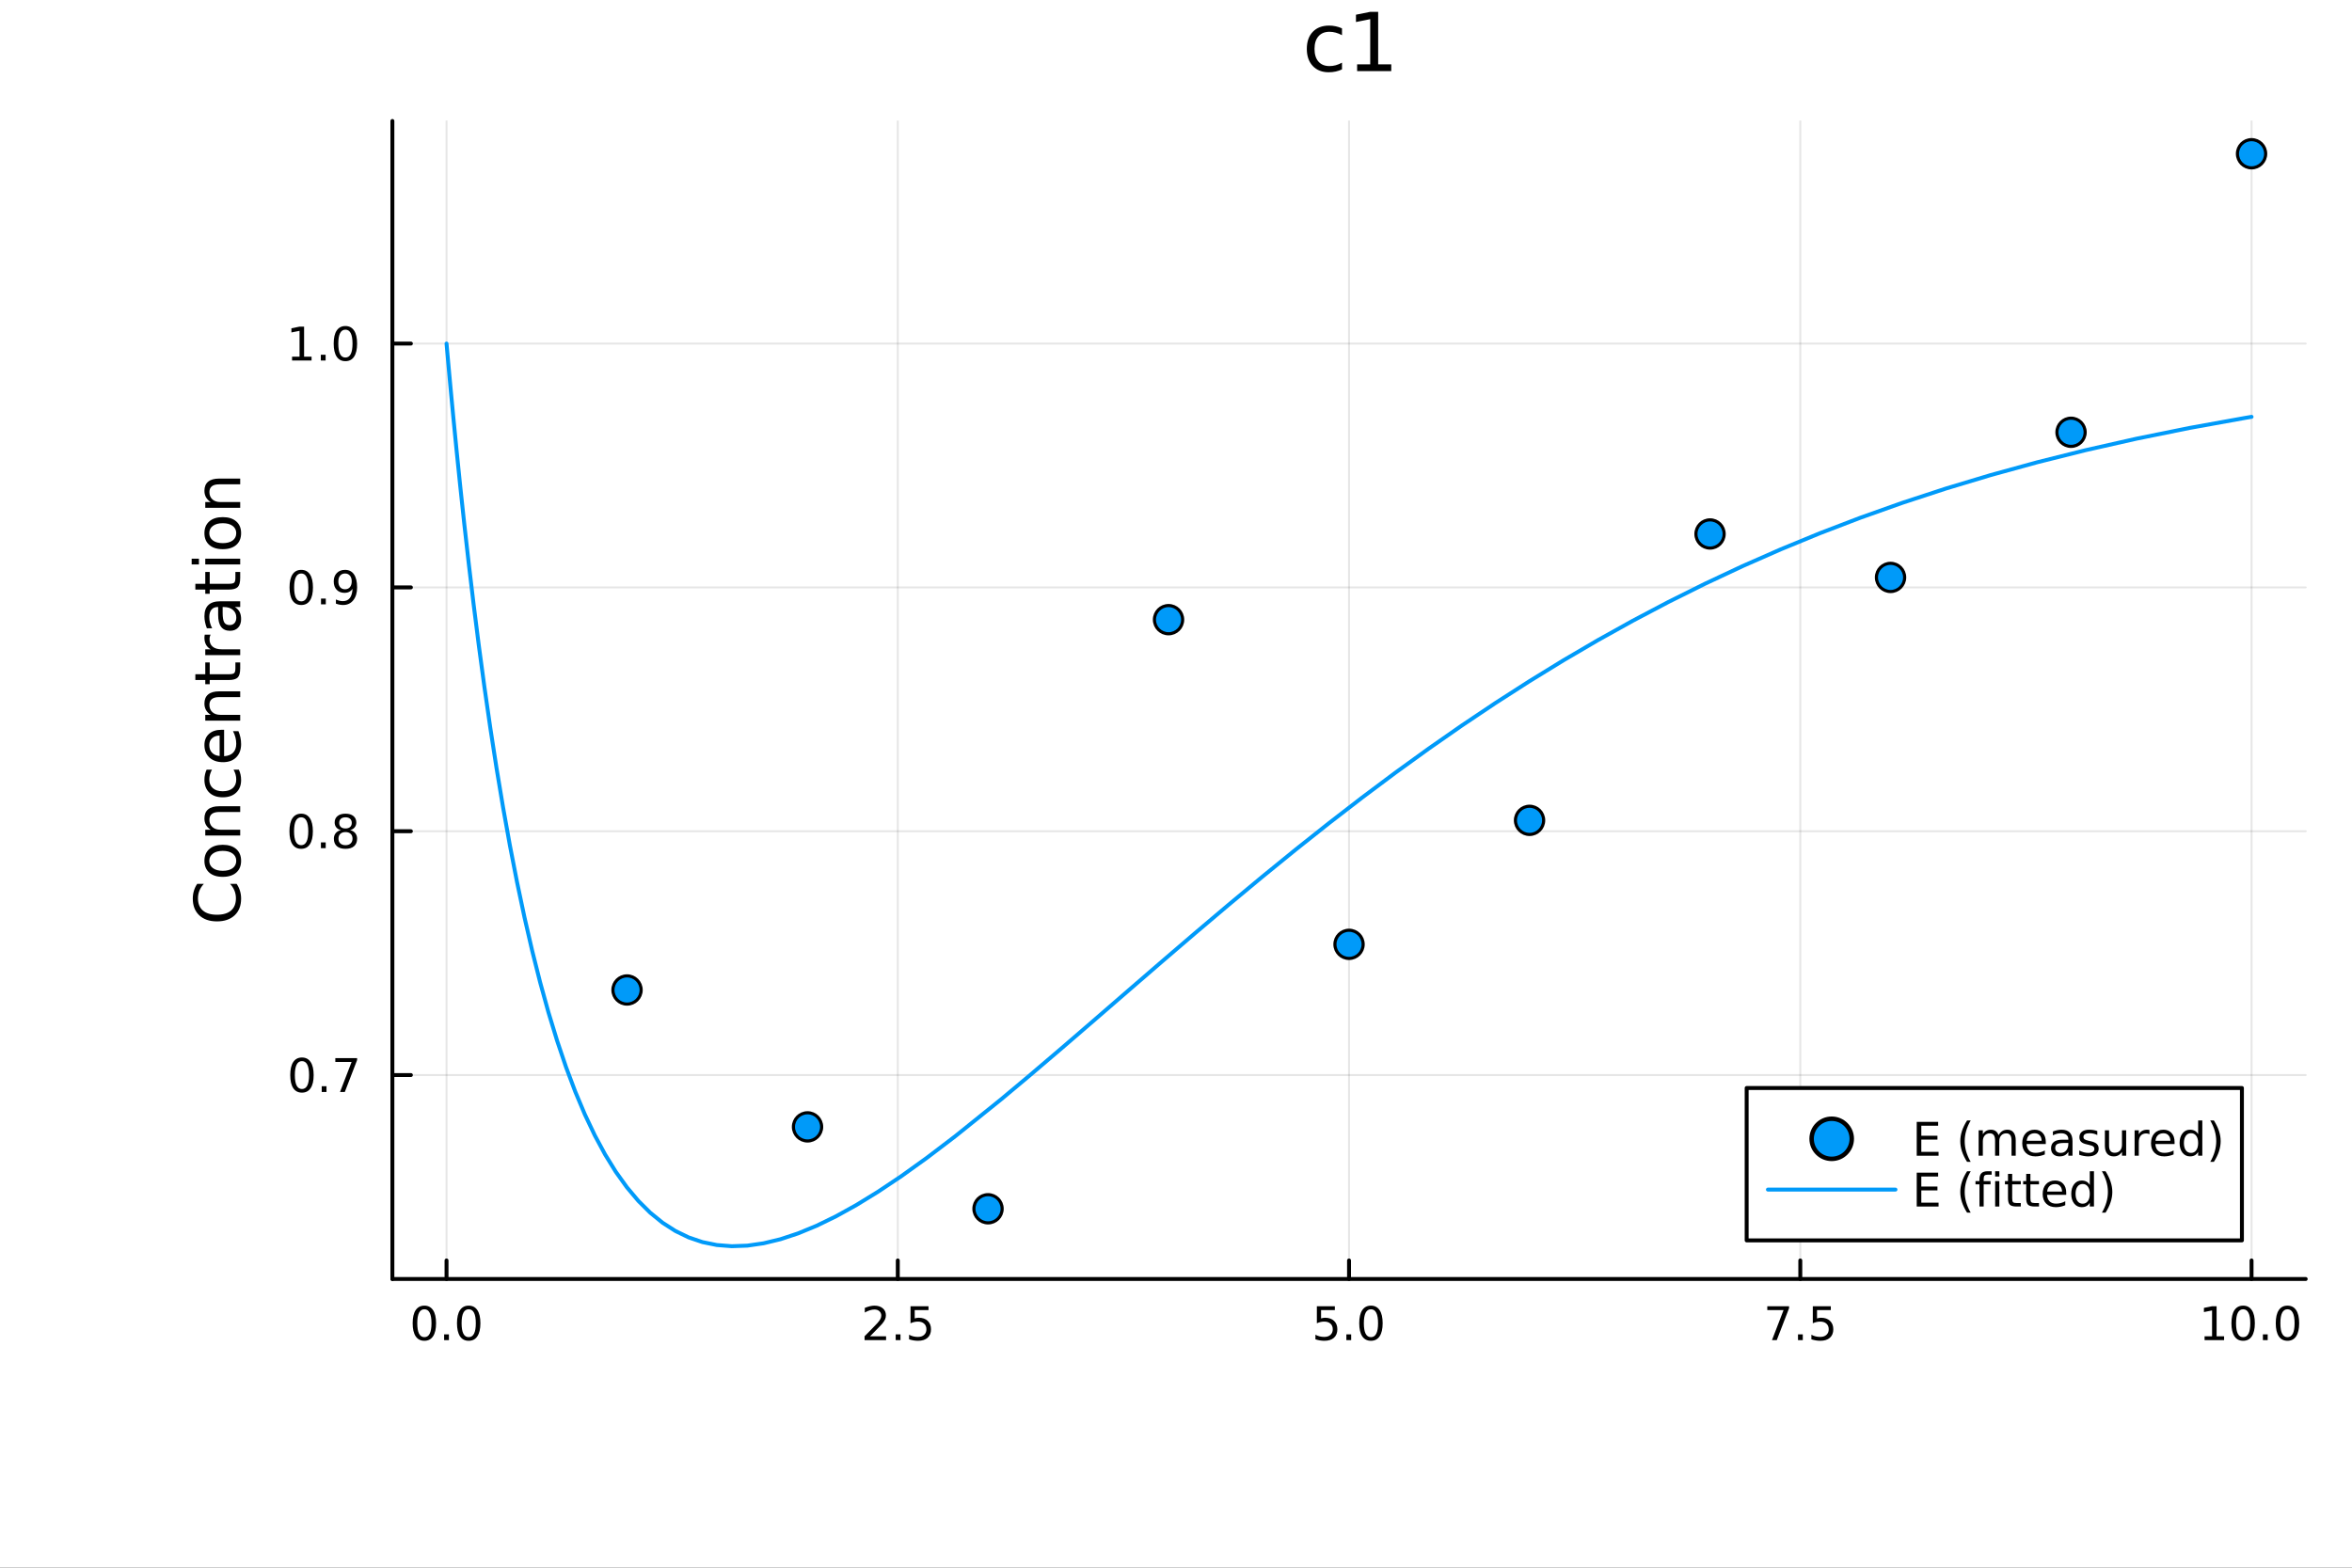 <?xml version="1.0" encoding="utf-8"?>
<svg xmlns="http://www.w3.org/2000/svg" xmlns:xlink="http://www.w3.org/1999/xlink" width="600" height="400" viewBox="0 0 2400 1600">
<rect x="0" y="0" width="2400" height="1600" fill="#333333" stroke="none"/>
<defs>
  <clipPath id="clip530">
    <rect x="0" y="0" width="2400" height="1600"/>
  </clipPath>
</defs>
<path clip-path="url(#clip530)" d="M0 1600 L2400 1600 L2400 0 L0 0  Z" fill="#ffffff" fill-rule="evenodd" fill-opacity="1"/>
<defs>
  <clipPath id="clip531">
    <rect x="480" y="0" width="1681" height="1600"/>
  </clipPath>
</defs>
<path clip-path="url(#clip530)" d="M400.39 1305.35 L2352.76 1305.35 L2352.76 123.472 L400.39 123.472  Z" fill="#ffffff" fill-rule="evenodd" fill-opacity="1"/>
<defs>
  <clipPath id="clip532">
    <rect x="400" y="123" width="1953" height="1183"/>
  </clipPath>
</defs>
<polyline clip-path="url(#clip532)" style="stroke:#000000; stroke-linecap:round; stroke-linejoin:round; stroke-width:2; stroke-opacity:0.1; fill:none" points="455.646,1305.35 455.646,123.472 "/>
<polyline clip-path="url(#clip532)" style="stroke:#000000; stroke-linecap:round; stroke-linejoin:round; stroke-width:2; stroke-opacity:0.1; fill:none" points="916.109,1305.35 916.109,123.472 "/>
<polyline clip-path="url(#clip532)" style="stroke:#000000; stroke-linecap:round; stroke-linejoin:round; stroke-width:2; stroke-opacity:0.1; fill:none" points="1376.57,1305.35 1376.57,123.472 "/>
<polyline clip-path="url(#clip532)" style="stroke:#000000; stroke-linecap:round; stroke-linejoin:round; stroke-width:2; stroke-opacity:0.1; fill:none" points="1837.04,1305.35 1837.04,123.472 "/>
<polyline clip-path="url(#clip532)" style="stroke:#000000; stroke-linecap:round; stroke-linejoin:round; stroke-width:2; stroke-opacity:0.1; fill:none" points="2297.5,1305.35 2297.5,123.472 "/>
<polyline clip-path="url(#clip530)" style="stroke:#000000; stroke-linecap:round; stroke-linejoin:round; stroke-width:4; stroke-opacity:1; fill:none" points="400.39,1305.35 2352.76,1305.35 "/>
<polyline clip-path="url(#clip530)" style="stroke:#000000; stroke-linecap:round; stroke-linejoin:round; stroke-width:4; stroke-opacity:1; fill:none" points="455.646,1305.35 455.646,1286.45 "/>
<polyline clip-path="url(#clip530)" style="stroke:#000000; stroke-linecap:round; stroke-linejoin:round; stroke-width:4; stroke-opacity:1; fill:none" points="916.109,1305.35 916.109,1286.45 "/>
<polyline clip-path="url(#clip530)" style="stroke:#000000; stroke-linecap:round; stroke-linejoin:round; stroke-width:4; stroke-opacity:1; fill:none" points="1376.57,1305.35 1376.57,1286.45 "/>
<polyline clip-path="url(#clip530)" style="stroke:#000000; stroke-linecap:round; stroke-linejoin:round; stroke-width:4; stroke-opacity:1; fill:none" points="1837.04,1305.35 1837.04,1286.45 "/>
<polyline clip-path="url(#clip530)" style="stroke:#000000; stroke-linecap:round; stroke-linejoin:round; stroke-width:4; stroke-opacity:1; fill:none" points="2297.5,1305.35 2297.5,1286.45 "/>
<path clip-path="url(#clip530)" d="M433.03 1336.26 Q429.419 1336.26 427.59 1339.83 Q425.785 1343.37 425.785 1350.5 Q425.785 1357.61 427.59 1361.17 Q429.419 1364.71 433.03 1364.71 Q436.664 1364.71 438.47 1361.17 Q440.298 1357.61 440.298 1350.5 Q440.298 1343.37 438.47 1339.83 Q436.664 1336.26 433.03 1336.26 M433.03 1332.56 Q438.84 1332.56 441.896 1337.17 Q444.974 1341.75 444.974 1350.5 Q444.974 1359.23 441.896 1363.83 Q438.84 1368.42 433.03 1368.42 Q427.22 1368.42 424.141 1363.83 Q421.086 1359.23 421.086 1350.5 Q421.086 1341.75 424.141 1337.17 Q427.22 1332.56 433.03 1332.56 Z" fill="#000000" fill-rule="nonzero" fill-opacity="1" /><path clip-path="url(#clip530)" d="M453.192 1361.87 L458.076 1361.87 L458.076 1367.75 L453.192 1367.75 L453.192 1361.87 Z" fill="#000000" fill-rule="nonzero" fill-opacity="1" /><path clip-path="url(#clip530)" d="M478.261 1336.26 Q474.65 1336.26 472.821 1339.83 Q471.016 1343.37 471.016 1350.5 Q471.016 1357.61 472.821 1361.17 Q474.65 1364.71 478.261 1364.71 Q481.895 1364.71 483.701 1361.17 Q485.53 1357.61 485.53 1350.5 Q485.53 1343.37 483.701 1339.83 Q481.895 1336.26 478.261 1336.26 M478.261 1332.56 Q484.071 1332.56 487.127 1337.17 Q490.206 1341.75 490.206 1350.5 Q490.206 1359.23 487.127 1363.83 Q484.071 1368.42 478.261 1368.42 Q472.451 1368.42 469.372 1363.83 Q466.317 1359.23 466.317 1350.5 Q466.317 1341.75 469.372 1337.17 Q472.451 1332.56 478.261 1332.56 Z" fill="#000000" fill-rule="nonzero" fill-opacity="1" /><path clip-path="url(#clip530)" d="M887.846 1363.81 L904.165 1363.81 L904.165 1367.75 L882.221 1367.75 L882.221 1363.81 Q884.883 1361.06 889.466 1356.43 Q894.072 1351.77 895.253 1350.43 Q897.498 1347.91 898.378 1346.17 Q899.281 1344.41 899.281 1342.72 Q899.281 1339.97 897.336 1338.23 Q895.415 1336.5 892.313 1336.5 Q890.114 1336.5 887.66 1337.26 Q885.23 1338.02 882.452 1339.57 L882.452 1334.85 Q885.276 1333.72 887.73 1333.14 Q890.183 1332.56 892.22 1332.56 Q897.591 1332.56 900.785 1335.25 Q903.98 1337.93 903.98 1342.42 Q903.98 1344.55 903.169 1346.47 Q902.382 1348.37 900.276 1350.96 Q899.697 1351.63 896.595 1354.85 Q893.494 1358.05 887.846 1363.81 Z" fill="#000000" fill-rule="nonzero" fill-opacity="1" /><path clip-path="url(#clip530)" d="M913.98 1361.87 L918.864 1361.87 L918.864 1367.75 L913.98 1367.75 L913.98 1361.87 Z" fill="#000000" fill-rule="nonzero" fill-opacity="1" /><path clip-path="url(#clip530)" d="M929.095 1333.19 L947.452 1333.19 L947.452 1337.12 L933.378 1337.12 L933.378 1345.59 Q934.396 1345.25 935.415 1345.08 Q936.433 1344.9 937.452 1344.9 Q943.239 1344.9 946.618 1348.07 Q949.998 1351.24 949.998 1356.66 Q949.998 1362.24 946.526 1365.34 Q943.054 1368.42 936.734 1368.42 Q934.558 1368.42 932.29 1368.05 Q930.044 1367.68 927.637 1366.94 L927.637 1362.24 Q929.72 1363.37 931.942 1363.93 Q934.165 1364.48 936.642 1364.48 Q940.646 1364.48 942.984 1362.38 Q945.322 1360.27 945.322 1356.66 Q945.322 1353.05 942.984 1350.94 Q940.646 1348.83 936.642 1348.83 Q934.767 1348.83 932.892 1349.25 Q931.04 1349.67 929.095 1350.55 L929.095 1333.19 Z" fill="#000000" fill-rule="nonzero" fill-opacity="1" /><path clip-path="url(#clip530)" d="M1343.74 1333.19 L1362.09 1333.19 L1362.09 1337.12 L1348.02 1337.12 L1348.02 1345.59 Q1349.04 1345.25 1350.06 1345.08 Q1351.08 1344.9 1352.09 1344.9 Q1357.88 1344.9 1361.26 1348.07 Q1364.64 1351.24 1364.64 1356.66 Q1364.64 1362.24 1361.17 1365.34 Q1357.7 1368.42 1351.38 1368.42 Q1349.2 1368.42 1346.93 1368.05 Q1344.69 1367.68 1342.28 1366.94 L1342.28 1362.24 Q1344.36 1363.37 1346.58 1363.93 Q1348.81 1364.48 1351.28 1364.48 Q1355.29 1364.48 1357.63 1362.38 Q1359.96 1360.27 1359.96 1356.66 Q1359.96 1353.05 1357.63 1350.94 Q1355.29 1348.83 1351.28 1348.83 Q1349.41 1348.83 1347.53 1349.25 Q1345.68 1349.67 1343.74 1350.55 L1343.74 1333.19 Z" fill="#000000" fill-rule="nonzero" fill-opacity="1" /><path clip-path="url(#clip530)" d="M1373.85 1361.87 L1378.74 1361.87 L1378.74 1367.75 L1373.85 1367.75 L1373.85 1361.87 Z" fill="#000000" fill-rule="nonzero" fill-opacity="1" /><path clip-path="url(#clip530)" d="M1398.92 1336.26 Q1395.31 1336.26 1393.48 1339.83 Q1391.68 1343.37 1391.68 1350.5 Q1391.68 1357.61 1393.48 1361.17 Q1395.31 1364.71 1398.92 1364.71 Q1402.56 1364.71 1404.36 1361.17 Q1406.19 1357.61 1406.19 1350.5 Q1406.19 1343.37 1404.36 1339.83 Q1402.56 1336.26 1398.92 1336.26 M1398.92 1332.56 Q1404.73 1332.56 1407.79 1337.17 Q1410.87 1341.75 1410.87 1350.5 Q1410.87 1359.23 1407.79 1363.83 Q1404.73 1368.42 1398.92 1368.42 Q1393.11 1368.42 1390.03 1363.83 Q1386.98 1359.23 1386.98 1350.5 Q1386.98 1341.75 1390.03 1337.17 Q1393.11 1332.56 1398.92 1332.56 Z" fill="#000000" fill-rule="nonzero" fill-opacity="1" /><path clip-path="url(#clip530)" d="M1803.36 1333.19 L1825.58 1333.19 L1825.58 1335.18 L1813.03 1367.75 L1808.15 1367.75 L1819.95 1337.12 L1803.36 1337.12 L1803.36 1333.19 Z" fill="#000000" fill-rule="nonzero" fill-opacity="1" /><path clip-path="url(#clip530)" d="M1834.7 1361.87 L1839.58 1361.87 L1839.58 1367.75 L1834.7 1367.75 L1834.7 1361.87 Z" fill="#000000" fill-rule="nonzero" fill-opacity="1" /><path clip-path="url(#clip530)" d="M1849.81 1333.19 L1868.17 1333.19 L1868.17 1337.12 L1854.1 1337.12 L1854.1 1345.59 Q1855.12 1345.25 1856.13 1345.08 Q1857.15 1344.9 1858.17 1344.9 Q1863.96 1344.9 1867.34 1348.07 Q1870.72 1351.24 1870.72 1356.66 Q1870.72 1362.24 1867.24 1365.34 Q1863.77 1368.42 1857.45 1368.42 Q1855.28 1368.42 1853.01 1368.05 Q1850.76 1367.68 1848.36 1366.94 L1848.36 1362.24 Q1850.44 1363.37 1852.66 1363.93 Q1854.88 1364.48 1857.36 1364.48 Q1861.37 1364.48 1863.7 1362.38 Q1866.04 1360.27 1866.04 1356.66 Q1866.04 1353.05 1863.7 1350.94 Q1861.37 1348.83 1857.36 1348.83 Q1855.49 1348.83 1853.61 1349.25 Q1851.76 1349.67 1849.81 1350.55 L1849.81 1333.19 Z" fill="#000000" fill-rule="nonzero" fill-opacity="1" /><path clip-path="url(#clip530)" d="M2249.57 1363.81 L2257.21 1363.81 L2257.21 1337.44 L2248.9 1339.11 L2248.9 1334.85 L2257.16 1333.19 L2261.84 1333.19 L2261.84 1363.81 L2269.48 1363.81 L2269.48 1367.75 L2249.57 1367.75 L2249.57 1363.81 Z" fill="#000000" fill-rule="nonzero" fill-opacity="1" /><path clip-path="url(#clip530)" d="M2288.92 1336.26 Q2285.31 1336.26 2283.48 1339.83 Q2281.68 1343.37 2281.68 1350.5 Q2281.68 1357.61 2283.48 1361.17 Q2285.31 1364.71 2288.92 1364.71 Q2292.56 1364.71 2294.36 1361.17 Q2296.19 1357.61 2296.19 1350.5 Q2296.19 1343.37 2294.36 1339.83 Q2292.56 1336.26 2288.92 1336.26 M2288.92 1332.56 Q2294.73 1332.56 2297.79 1337.17 Q2300.87 1341.75 2300.87 1350.5 Q2300.87 1359.23 2297.79 1363.83 Q2294.73 1368.42 2288.92 1368.42 Q2283.11 1368.42 2280.04 1363.83 Q2276.98 1359.23 2276.98 1350.5 Q2276.98 1341.75 2280.04 1337.17 Q2283.11 1332.56 2288.92 1332.56 Z" fill="#000000" fill-rule="nonzero" fill-opacity="1" /><path clip-path="url(#clip530)" d="M2309.09 1361.87 L2313.97 1361.87 L2313.97 1367.75 L2309.09 1367.75 L2309.09 1361.87 Z" fill="#000000" fill-rule="nonzero" fill-opacity="1" /><path clip-path="url(#clip530)" d="M2334.16 1336.26 Q2330.54 1336.26 2328.72 1339.83 Q2326.91 1343.37 2326.91 1350.5 Q2326.91 1357.61 2328.72 1361.17 Q2330.54 1364.71 2334.16 1364.71 Q2337.79 1364.71 2339.59 1361.17 Q2341.42 1357.61 2341.42 1350.5 Q2341.42 1343.37 2339.59 1339.83 Q2337.79 1336.26 2334.16 1336.26 M2334.16 1332.56 Q2339.97 1332.56 2343.02 1337.17 Q2346.1 1341.75 2346.1 1350.5 Q2346.1 1359.23 2343.02 1363.83 Q2339.97 1368.42 2334.16 1368.42 Q2328.35 1368.42 2325.27 1363.83 Q2322.21 1359.23 2322.21 1350.5 Q2322.21 1341.75 2325.27 1337.17 Q2328.35 1332.56 2334.16 1332.56 Z" fill="#000000" fill-rule="nonzero" fill-opacity="1" /><polyline clip-path="url(#clip532)" style="stroke:#000000; stroke-linecap:round; stroke-linejoin:round; stroke-width:2; stroke-opacity:0.1; fill:none" points="400.39,1097.21 2352.76,1097.21 "/>
<polyline clip-path="url(#clip532)" style="stroke:#000000; stroke-linecap:round; stroke-linejoin:round; stroke-width:2; stroke-opacity:0.1; fill:none" points="400.39,848.358 2352.76,848.358 "/>
<polyline clip-path="url(#clip532)" style="stroke:#000000; stroke-linecap:round; stroke-linejoin:round; stroke-width:2; stroke-opacity:0.1; fill:none" points="400.39,599.51 2352.76,599.51 "/>
<polyline clip-path="url(#clip532)" style="stroke:#000000; stroke-linecap:round; stroke-linejoin:round; stroke-width:2; stroke-opacity:0.1; fill:none" points="400.39,350.663 2352.76,350.663 "/>
<polyline clip-path="url(#clip530)" style="stroke:#000000; stroke-linecap:round; stroke-linejoin:round; stroke-width:4; stroke-opacity:1; fill:none" points="400.39,1305.35 400.39,123.472 "/>
<polyline clip-path="url(#clip530)" style="stroke:#000000; stroke-linecap:round; stroke-linejoin:round; stroke-width:4; stroke-opacity:1; fill:none" points="400.39,1097.21 419.288,1097.21 "/>
<polyline clip-path="url(#clip530)" style="stroke:#000000; stroke-linecap:round; stroke-linejoin:round; stroke-width:4; stroke-opacity:1; fill:none" points="400.39,848.358 419.288,848.358 "/>
<polyline clip-path="url(#clip530)" style="stroke:#000000; stroke-linecap:round; stroke-linejoin:round; stroke-width:4; stroke-opacity:1; fill:none" points="400.39,599.51 419.288,599.51 "/>
<polyline clip-path="url(#clip530)" style="stroke:#000000; stroke-linecap:round; stroke-linejoin:round; stroke-width:4; stroke-opacity:1; fill:none" points="400.39,350.663 419.288,350.663 "/>
<path clip-path="url(#clip530)" d="M308.117 1083 Q304.506 1083 302.677 1086.57 Q300.872 1090.11 300.872 1097.24 Q300.872 1104.35 302.677 1107.91 Q304.506 1111.45 308.117 1111.45 Q311.751 1111.45 313.557 1107.91 Q315.386 1104.35 315.386 1097.24 Q315.386 1090.11 313.557 1086.57 Q311.751 1083 308.117 1083 M308.117 1079.3 Q313.927 1079.3 316.983 1083.91 Q320.061 1088.49 320.061 1097.24 Q320.061 1105.97 316.983 1110.57 Q313.927 1115.16 308.117 1115.16 Q302.307 1115.16 299.228 1110.57 Q296.173 1105.97 296.173 1097.24 Q296.173 1088.49 299.228 1083.91 Q302.307 1079.3 308.117 1079.3 Z" fill="#000000" fill-rule="nonzero" fill-opacity="1" /><path clip-path="url(#clip530)" d="M328.279 1108.61 L333.163 1108.61 L333.163 1114.49 L328.279 1114.49 L328.279 1108.61 Z" fill="#000000" fill-rule="nonzero" fill-opacity="1" /><path clip-path="url(#clip530)" d="M342.168 1079.93 L364.39 1079.93 L364.39 1081.92 L351.844 1114.49 L346.959 1114.49 L358.765 1083.86 L342.168 1083.86 L342.168 1079.93 Z" fill="#000000" fill-rule="nonzero" fill-opacity="1" /><path clip-path="url(#clip530)" d="M307.307 834.156 Q303.696 834.156 301.867 837.721 Q300.062 841.263 300.062 848.392 Q300.062 855.499 301.867 859.064 Q303.696 862.605 307.307 862.605 Q310.941 862.605 312.747 859.064 Q314.575 855.499 314.575 848.392 Q314.575 841.263 312.747 837.721 Q310.941 834.156 307.307 834.156 M307.307 830.453 Q313.117 830.453 316.173 835.059 Q319.251 839.643 319.251 848.392 Q319.251 857.119 316.173 861.726 Q313.117 866.309 307.307 866.309 Q301.497 866.309 298.418 861.726 Q295.363 857.119 295.363 848.392 Q295.363 839.643 298.418 835.059 Q301.497 830.453 307.307 830.453 Z" fill="#000000" fill-rule="nonzero" fill-opacity="1" /><path clip-path="url(#clip530)" d="M327.469 859.758 L332.353 859.758 L332.353 865.638 L327.469 865.638 L327.469 859.758 Z" fill="#000000" fill-rule="nonzero" fill-opacity="1" /><path clip-path="url(#clip530)" d="M352.538 849.226 Q349.205 849.226 347.284 851.008 Q345.385 852.791 345.385 855.916 Q345.385 859.041 347.284 860.823 Q349.205 862.605 352.538 862.605 Q355.871 862.605 357.793 860.823 Q359.714 859.017 359.714 855.916 Q359.714 852.791 357.793 851.008 Q355.895 849.226 352.538 849.226 M347.862 847.235 Q344.853 846.494 343.163 844.434 Q341.497 842.374 341.497 839.411 Q341.497 835.268 344.436 832.86 Q347.399 830.453 352.538 830.453 Q357.7 830.453 360.64 832.86 Q363.58 835.268 363.58 839.411 Q363.58 842.374 361.89 844.434 Q360.223 846.494 357.237 847.235 Q360.617 848.022 362.492 850.314 Q364.39 852.605 364.39 855.916 Q364.39 860.939 361.311 863.624 Q358.256 866.309 352.538 866.309 Q346.821 866.309 343.742 863.624 Q340.686 860.939 340.686 855.916 Q340.686 852.605 342.584 850.314 Q344.483 848.022 347.862 847.235 M346.149 839.851 Q346.149 842.536 347.816 844.041 Q349.506 845.545 352.538 845.545 Q355.547 845.545 357.237 844.041 Q358.95 842.536 358.95 839.851 Q358.95 837.166 357.237 835.661 Q355.547 834.156 352.538 834.156 Q349.506 834.156 347.816 835.661 Q346.149 837.166 346.149 839.851 Z" fill="#000000" fill-rule="nonzero" fill-opacity="1" /><path clip-path="url(#clip530)" d="M307.399 585.309 Q303.788 585.309 301.96 588.874 Q300.154 592.415 300.154 599.545 Q300.154 606.651 301.96 610.216 Q303.788 613.758 307.399 613.758 Q311.034 613.758 312.839 610.216 Q314.668 606.651 314.668 599.545 Q314.668 592.415 312.839 588.874 Q311.034 585.309 307.399 585.309 M307.399 581.605 Q313.21 581.605 316.265 586.212 Q319.344 590.795 319.344 599.545 Q319.344 608.272 316.265 612.878 Q313.21 617.462 307.399 617.462 Q301.589 617.462 298.511 612.878 Q295.455 608.272 295.455 599.545 Q295.455 590.795 298.511 586.212 Q301.589 581.605 307.399 581.605 Z" fill="#000000" fill-rule="nonzero" fill-opacity="1" /><path clip-path="url(#clip530)" d="M327.561 610.911 L332.446 610.911 L332.446 616.79 L327.561 616.79 L327.561 610.911 Z" fill="#000000" fill-rule="nonzero" fill-opacity="1" /><path clip-path="url(#clip530)" d="M342.77 616.073 L342.77 611.813 Q344.529 612.647 346.334 613.087 Q348.14 613.526 349.876 613.526 Q354.506 613.526 356.936 610.425 Q359.39 607.3 359.737 600.957 Q358.395 602.948 356.334 604.013 Q354.274 605.077 351.774 605.077 Q346.589 605.077 343.557 601.952 Q340.547 598.804 340.547 593.365 Q340.547 588.04 343.696 584.823 Q346.844 581.605 352.075 581.605 Q358.071 581.605 361.219 586.212 Q364.39 590.795 364.39 599.545 Q364.39 607.716 360.501 612.601 Q356.635 617.462 350.084 617.462 Q348.325 617.462 346.52 617.114 Q344.714 616.767 342.77 616.073 M352.075 601.42 Q355.223 601.42 357.052 599.267 Q358.904 597.114 358.904 593.365 Q358.904 589.638 357.052 587.485 Q355.223 585.309 352.075 585.309 Q348.927 585.309 347.075 587.485 Q345.247 589.638 345.247 593.365 Q345.247 597.114 347.075 599.267 Q348.927 601.42 352.075 601.42 Z" fill="#000000" fill-rule="nonzero" fill-opacity="1" /><path clip-path="url(#clip530)" d="M298.025 364.008 L305.663 364.008 L305.663 337.642 L297.353 339.309 L297.353 335.05 L305.617 333.383 L310.293 333.383 L310.293 364.008 L317.932 364.008 L317.932 367.943 L298.025 367.943 L298.025 364.008 Z" fill="#000000" fill-rule="nonzero" fill-opacity="1" /><path clip-path="url(#clip530)" d="M327.376 362.063 L332.26 362.063 L332.26 367.943 L327.376 367.943 L327.376 362.063 Z" fill="#000000" fill-rule="nonzero" fill-opacity="1" /><path clip-path="url(#clip530)" d="M352.446 336.462 Q348.834 336.462 347.006 340.026 Q345.2 343.568 345.2 350.698 Q345.2 357.804 347.006 361.369 Q348.834 364.91 352.446 364.91 Q356.08 364.91 357.885 361.369 Q359.714 357.804 359.714 350.698 Q359.714 343.568 357.885 340.026 Q356.08 336.462 352.446 336.462 M352.446 332.758 Q358.256 332.758 361.311 337.364 Q364.39 341.948 364.39 350.698 Q364.39 359.424 361.311 364.031 Q358.256 368.614 352.446 368.614 Q346.635 368.614 343.557 364.031 Q340.501 359.424 340.501 350.698 Q340.501 341.948 343.557 337.364 Q346.635 332.758 352.446 332.758 Z" fill="#000000" fill-rule="nonzero" fill-opacity="1" /><path clip-path="url(#clip530)" d="M201.247 902.054 L208.026 902.054 Q205.003 905.3 203.507 908.993 Q202.011 912.653 202.011 916.791 Q202.011 924.939 207.008 929.267 Q211.973 933.596 221.394 933.596 Q230.784 933.596 235.781 929.267 Q240.746 924.939 240.746 916.791 Q240.746 912.653 239.25 908.993 Q237.754 905.3 234.73 902.054 L241.446 902.054 Q243.738 905.428 244.884 909.215 Q246.03 912.971 246.03 917.172 Q246.03 927.962 239.441 934.169 Q232.821 940.375 221.394 940.375 Q209.936 940.375 203.347 934.169 Q196.727 927.962 196.727 917.172 Q196.727 912.907 197.873 909.152 Q198.987 905.364 201.247 902.054 Z" fill="#000000" fill-rule="nonzero" fill-opacity="1" /><path clip-path="url(#clip530)" d="M213.564 878.564 Q213.564 883.275 217.257 886.012 Q220.917 888.75 227.314 888.75 Q233.712 888.75 237.404 886.044 Q241.064 883.307 241.064 878.564 Q241.064 873.886 237.372 871.148 Q233.68 868.411 227.314 868.411 Q220.98 868.411 217.288 871.148 Q213.564 873.886 213.564 878.564 M208.599 878.564 Q208.599 870.926 213.564 866.565 Q218.53 862.205 227.314 862.205 Q236.067 862.205 241.064 866.565 Q246.03 870.926 246.03 878.564 Q246.03 886.235 241.064 890.596 Q236.067 894.924 227.314 894.924 Q218.53 894.924 213.564 890.596 Q208.599 886.235 208.599 878.564 Z" fill="#000000" fill-rule="nonzero" fill-opacity="1" /><path clip-path="url(#clip530)" d="M223.59 822.865 L245.107 822.865 L245.107 828.721 L223.781 828.721 Q218.721 828.721 216.206 830.694 Q213.692 832.668 213.692 836.614 Q213.692 841.357 216.715 844.094 Q219.739 846.831 224.959 846.831 L245.107 846.831 L245.107 852.72 L209.459 852.72 L209.459 846.831 L214.997 846.831 Q211.782 844.731 210.191 841.898 Q208.599 839.033 208.599 835.31 Q208.599 829.167 212.419 826.016 Q216.206 822.865 223.59 822.865 Z" fill="#000000" fill-rule="nonzero" fill-opacity="1" /><path clip-path="url(#clip530)" d="M210.827 785.53 L216.302 785.53 Q214.933 788.012 214.265 790.527 Q213.564 793.009 213.564 795.556 Q213.564 801.253 217.193 804.404 Q220.79 807.555 227.314 807.555 Q233.839 807.555 237.468 804.404 Q241.064 801.253 241.064 795.556 Q241.064 793.009 240.396 790.527 Q239.696 788.012 238.327 785.53 L243.738 785.53 Q244.884 787.98 245.457 790.622 Q246.03 793.232 246.03 796.192 Q246.03 804.245 240.969 808.987 Q235.908 813.73 227.314 813.73 Q218.593 813.73 213.596 808.955 Q208.599 804.149 208.599 795.81 Q208.599 793.105 209.172 790.527 Q209.713 787.949 210.827 785.53 Z" fill="#000000" fill-rule="nonzero" fill-opacity="1" /><path clip-path="url(#clip530)" d="M225.818 744.853 L228.683 744.853 L228.683 771.78 Q234.73 771.398 237.913 768.151 Q241.064 764.873 241.064 759.048 Q241.064 755.675 240.237 752.523 Q239.409 749.341 237.754 746.221 L243.292 746.221 Q244.629 749.372 245.329 752.683 Q246.03 755.993 246.03 759.398 Q246.03 767.928 241.064 772.926 Q236.099 777.891 227.633 777.891 Q218.88 777.891 213.755 773.18 Q208.599 768.438 208.599 760.417 Q208.599 753.224 213.246 749.054 Q217.861 744.853 225.818 744.853 M224.1 750.709 Q219.294 750.773 216.429 753.415 Q213.564 756.025 213.564 760.353 Q213.564 765.255 216.334 768.215 Q219.103 771.143 224.132 771.589 L224.1 750.709 Z" fill="#000000" fill-rule="nonzero" fill-opacity="1" /><path clip-path="url(#clip530)" d="M223.59 705.608 L245.107 705.608 L245.107 711.465 L223.781 711.465 Q218.721 711.465 216.206 713.438 Q213.692 715.411 213.692 719.358 Q213.692 724.101 216.715 726.838 Q219.739 729.575 224.959 729.575 L245.107 729.575 L245.107 735.463 L209.459 735.463 L209.459 729.575 L214.997 729.575 Q211.782 727.474 210.191 724.642 Q208.599 721.777 208.599 718.053 Q208.599 711.91 212.419 708.759 Q216.206 705.608 223.59 705.608 Z" fill="#000000" fill-rule="nonzero" fill-opacity="1" /><path clip-path="url(#clip530)" d="M199.337 688.134 L209.459 688.134 L209.459 676.071 L214.01 676.071 L214.01 688.134 L233.362 688.134 Q237.722 688.134 238.964 686.957 Q240.205 685.747 240.205 682.087 L240.205 676.071 L245.107 676.071 L245.107 682.087 Q245.107 688.866 242.592 691.445 Q240.046 694.023 233.362 694.023 L214.01 694.023 L214.01 698.319 L209.459 698.319 L209.459 694.023 L199.337 694.023 L199.337 688.134 Z" fill="#000000" fill-rule="nonzero" fill-opacity="1" /><path clip-path="url(#clip530)" d="M214.933 647.712 Q214.36 648.699 214.106 649.876 Q213.819 651.022 213.819 652.423 Q213.819 657.388 217.066 660.062 Q220.28 662.703 226.328 662.703 L245.107 662.703 L245.107 668.592 L209.459 668.592 L209.459 662.703 L214.997 662.703 Q211.75 660.857 210.191 657.897 Q208.599 654.937 208.599 650.704 Q208.599 650.099 208.695 649.367 Q208.758 648.635 208.917 647.744 L214.933 647.712 Z" fill="#000000" fill-rule="nonzero" fill-opacity="1" /><path clip-path="url(#clip530)" d="M227.187 625.368 Q227.187 632.466 228.81 635.204 Q230.434 637.941 234.348 637.941 Q237.468 637.941 239.314 635.904 Q241.128 633.835 241.128 630.302 Q241.128 625.432 237.69 622.504 Q234.221 619.544 228.492 619.544 L227.187 619.544 L227.187 625.368 M224.768 613.687 L245.107 613.687 L245.107 619.544 L239.696 619.544 Q242.942 621.549 244.502 624.541 Q246.03 627.533 246.03 631.862 Q246.03 637.336 242.974 640.583 Q239.887 643.797 234.73 643.797 Q228.715 643.797 225.659 639.787 Q222.604 635.745 222.604 627.756 L222.604 619.544 L222.031 619.544 Q217.989 619.544 215.792 622.217 Q213.564 624.859 213.564 629.665 Q213.564 632.721 214.296 635.617 Q215.029 638.514 216.493 641.187 L211.082 641.187 Q209.841 637.973 209.236 634.949 Q208.599 631.925 208.599 629.061 Q208.599 621.326 212.61 617.507 Q216.62 613.687 224.768 613.687 Z" fill="#000000" fill-rule="nonzero" fill-opacity="1" /><path clip-path="url(#clip530)" d="M199.337 595.832 L209.459 595.832 L209.459 583.769 L214.01 583.769 L214.01 595.832 L233.362 595.832 Q237.722 595.832 238.964 594.654 Q240.205 593.444 240.205 589.784 L240.205 583.769 L245.107 583.769 L245.107 589.784 Q245.107 596.564 242.592 599.142 Q240.046 601.72 233.362 601.72 L214.01 601.72 L214.01 606.017 L209.459 606.017 L209.459 601.72 L199.337 601.72 L199.337 595.832 Z" fill="#000000" fill-rule="nonzero" fill-opacity="1" /><path clip-path="url(#clip530)" d="M209.459 576.066 L209.459 570.21 L245.107 570.21 L245.107 576.066 L209.459 576.066 M195.581 576.066 L195.581 570.21 L202.997 570.21 L202.997 576.066 L195.581 576.066 Z" fill="#000000" fill-rule="nonzero" fill-opacity="1" /><path clip-path="url(#clip530)" d="M213.564 544.142 Q213.564 548.853 217.257 551.59 Q220.917 554.327 227.314 554.327 Q233.712 554.327 237.404 551.622 Q241.064 548.885 241.064 544.142 Q241.064 539.463 237.372 536.726 Q233.68 533.989 227.314 533.989 Q220.98 533.989 217.288 536.726 Q213.564 539.463 213.564 544.142 M208.599 544.142 Q208.599 536.503 213.564 532.143 Q218.53 527.782 227.314 527.782 Q236.067 527.782 241.064 532.143 Q246.03 536.503 246.03 544.142 Q246.03 551.813 241.064 556.173 Q236.067 560.502 227.314 560.502 Q218.53 560.502 213.564 556.173 Q208.599 551.813 208.599 544.142 Z" fill="#000000" fill-rule="nonzero" fill-opacity="1" /><path clip-path="url(#clip530)" d="M223.59 488.442 L245.107 488.442 L245.107 494.299 L223.781 494.299 Q218.721 494.299 216.206 496.272 Q213.692 498.245 213.692 502.192 Q213.692 506.935 216.715 509.672 Q219.739 512.409 224.959 512.409 L245.107 512.409 L245.107 518.297 L209.459 518.297 L209.459 512.409 L214.997 512.409 Q211.782 510.308 210.191 507.476 Q208.599 504.611 208.599 500.887 Q208.599 494.744 212.419 491.593 Q216.206 488.442 223.59 488.442 Z" fill="#000000" fill-rule="nonzero" fill-opacity="1" /><path clip-path="url(#clip530)" d="M1369.38 28.948 L1369.38 35.915 Q1366.22 34.173 1363.02 33.323 Q1359.86 32.431 1356.62 32.431 Q1349.37 32.431 1345.36 37.05 Q1341.35 41.627 1341.35 49.931 Q1341.35 58.236 1345.36 62.854 Q1349.37 67.431 1356.62 67.431 Q1359.86 67.431 1363.02 66.581 Q1366.22 65.689 1369.38 63.948 L1369.38 70.834 Q1366.26 72.292 1362.9 73.022 Q1359.58 73.751 1355.81 73.751 Q1345.56 73.751 1339.53 67.31 Q1333.49 60.869 1333.49 49.931 Q1333.49 38.832 1339.57 32.472 Q1345.68 26.112 1356.3 26.112 Q1359.74 26.112 1363.02 26.841 Q1366.3 27.53 1369.38 28.948 Z" fill="#000000" fill-rule="nonzero" fill-opacity="1" /><path clip-path="url(#clip530)" d="M1384.82 65.689 L1398.18 65.689 L1398.18 19.55 L1383.64 22.466 L1383.64 15.013 L1398.1 12.096 L1406.29 12.096 L1406.29 65.689 L1419.65 65.689 L1419.65 72.576 L1384.82 72.576 L1384.82 65.689 Z" fill="#000000" fill-rule="nonzero" fill-opacity="1" /><circle clip-path="url(#clip532)" cx="639.831" cy="1010.39" r="14.4" fill="#009af9" fill-rule="evenodd" fill-opacity="1" stroke="#000000" stroke-opacity="1" stroke-width="3.2"/>
<circle clip-path="url(#clip532)" cx="824.017" cy="1150.1" r="14.4" fill="#009af9" fill-rule="evenodd" fill-opacity="1" stroke="#000000" stroke-opacity="1" stroke-width="3.2"/>
<circle clip-path="url(#clip532)" cx="1008.2" cy="1233.69" r="14.4" fill="#009af9" fill-rule="evenodd" fill-opacity="1" stroke="#000000" stroke-opacity="1" stroke-width="3.2"/>
<circle clip-path="url(#clip532)" cx="1192.39" cy="632.439" r="14.4" fill="#009af9" fill-rule="evenodd" fill-opacity="1" stroke="#000000" stroke-opacity="1" stroke-width="3.2"/>
<circle clip-path="url(#clip532)" cx="1376.57" cy="963.797" r="14.4" fill="#009af9" fill-rule="evenodd" fill-opacity="1" stroke="#000000" stroke-opacity="1" stroke-width="3.2"/>
<circle clip-path="url(#clip532)" cx="1560.76" cy="837.251" r="14.4" fill="#009af9" fill-rule="evenodd" fill-opacity="1" stroke="#000000" stroke-opacity="1" stroke-width="3.2"/>
<circle clip-path="url(#clip532)" cx="1744.94" cy="544.976" r="14.4" fill="#009af9" fill-rule="evenodd" fill-opacity="1" stroke="#000000" stroke-opacity="1" stroke-width="3.2"/>
<circle clip-path="url(#clip532)" cx="1929.13" cy="589.323" r="14.4" fill="#009af9" fill-rule="evenodd" fill-opacity="1" stroke="#000000" stroke-opacity="1" stroke-width="3.2"/>
<circle clip-path="url(#clip532)" cx="2113.31" cy="441.185" r="14.4" fill="#009af9" fill-rule="evenodd" fill-opacity="1" stroke="#000000" stroke-opacity="1" stroke-width="3.2"/>
<circle clip-path="url(#clip532)" cx="2297.5" cy="156.921" r="14.4" fill="#009af9" fill-rule="evenodd" fill-opacity="1" stroke="#000000" stroke-opacity="1" stroke-width="3.2"/>
<polyline clip-path="url(#clip532)" style="stroke:#009af9; stroke-linecap:round; stroke-linejoin:round; stroke-width:4; stroke-opacity:1; fill:none" points="455.646,350.663 457.443,370.769 459.719,395.613 462.499,425.055 465.764,458.388 469.5,494.972 473.679,534.012 478.275,574.795 483.261,616.638 488.615,658.956 494.316,701.245 500.349,743.094 506.7,784.163 513.36,824.184 520.323,862.946 527.586,900.283 535.149,936.067 543.012,970.201 551.179,1002.61 559.655,1033.25 568.447,1062.07 577.563,1089.06 587.011,1114.18 596.804,1137.43 606.953,1158.82 617.47,1178.32 628.369,1195.96 639.667,1211.73 651.38,1225.65 663.526,1237.72 676.125,1247.95 689.198,1256.35 702.769,1262.94 716.864,1267.72 731.512,1270.7 746.746,1271.9 762.603,1271.31 779.127,1268.93 796.369,1264.77 814.391,1258.8 833.267,1251.01 853.095,1241.36 874.005,1229.77 896.18,1216.14 919.907,1200.27 945.699,1181.76 974.811,1159.61 1021.6,1121.95 1049.81,1098.36 1083.83,1069.37 1117.85,1040.03 1151.87,1010.56 1185.89,981.164 1219.91,952.002 1253.93,923.215 1287.95,894.923 1321.97,867.228 1355.99,840.214 1390.01,813.953 1424.03,788.502 1458.05,763.907 1492.07,740.205 1526.15,717.376 1560.5,695.327 1595.19,674.029 1630.36,653.443 1666.11,633.552 1702.54,614.34 1739.75,595.8 1777.84,577.928 1816.93,560.726 1857.1,544.195 1898.5,528.339 1941.22,513.165 1985.42,498.679 2031.24,484.887 2078.84,471.795 2128.39,459.41 2180.1,447.736 2234.18,436.778 2290.89,426.54 2297.5,425.424 "/>
<path clip-path="url(#clip530)" d="M1782.3 1265.95 L2287.68 1265.95 L2287.68 1110.43 L1782.3 1110.43  Z" fill="#ffffff" fill-rule="evenodd" fill-opacity="1"/>
<polyline clip-path="url(#clip530)" style="stroke:#000000; stroke-linecap:round; stroke-linejoin:round; stroke-width:4; stroke-opacity:1; fill:none" points="1782.3,1265.95 2287.68,1265.95 2287.68,1110.43 1782.3,1110.43 1782.3,1265.95 "/>
<circle clip-path="url(#clip530)" cx="1869.08" cy="1162.27" r="20.48" fill="#009af9" fill-rule="evenodd" fill-opacity="1" stroke="#000000" stroke-opacity="1" stroke-width="4.551"/>
<path clip-path="url(#clip530)" d="M1955.85 1144.99 L1977.7 1144.99 L1977.7 1148.92 L1960.52 1148.92 L1960.52 1159.16 L1976.98 1159.16 L1976.98 1163.09 L1960.52 1163.09 L1960.52 1175.61 L1978.12 1175.61 L1978.12 1179.55 L1955.85 1179.55 L1955.85 1144.99 Z" fill="#000000" fill-rule="nonzero" fill-opacity="1" /><path clip-path="url(#clip530)" d="M2010.92 1143.58 Q2007.81 1148.9 2006.31 1154.11 Q2004.8 1159.32 2004.8 1164.67 Q2004.8 1170.01 2006.31 1175.27 Q2007.84 1180.5 2010.92 1185.8 L2007.21 1185.8 Q2003.74 1180.36 2002 1175.11 Q2000.29 1169.85 2000.29 1164.67 Q2000.29 1159.5 2002 1154.27 Q2003.72 1149.04 2007.21 1143.58 L2010.92 1143.58 Z" fill="#000000" fill-rule="nonzero" fill-opacity="1" /><path clip-path="url(#clip530)" d="M2039.36 1158.6 Q2040.96 1155.73 2043.18 1154.36 Q2045.41 1153 2048.42 1153 Q2052.47 1153 2054.67 1155.85 Q2056.86 1158.67 2056.86 1163.9 L2056.86 1179.55 L2052.58 1179.55 L2052.58 1164.04 Q2052.58 1160.31 2051.26 1158.51 Q2049.94 1156.7 2047.24 1156.7 Q2043.93 1156.7 2042 1158.9 Q2040.08 1161.1 2040.08 1164.9 L2040.08 1179.55 L2035.8 1179.55 L2035.8 1164.04 Q2035.8 1160.29 2034.48 1158.51 Q2033.16 1156.7 2030.41 1156.7 Q2027.14 1156.7 2025.22 1158.92 Q2023.3 1161.12 2023.3 1164.9 L2023.3 1179.55 L2019.02 1179.55 L2019.02 1153.62 L2023.3 1153.62 L2023.3 1157.65 Q2024.76 1155.27 2026.8 1154.13 Q2028.83 1153 2031.63 1153 Q2034.46 1153 2036.43 1154.43 Q2038.42 1155.87 2039.36 1158.6 Z" fill="#000000" fill-rule="nonzero" fill-opacity="1" /><path clip-path="url(#clip530)" d="M2087.54 1165.52 L2087.54 1167.61 L2067.95 1167.61 Q2068.23 1172 2070.59 1174.32 Q2072.98 1176.61 2077.21 1176.61 Q2079.67 1176.61 2081.96 1176.01 Q2084.27 1175.41 2086.54 1174.2 L2086.54 1178.23 Q2084.25 1179.2 2081.84 1179.71 Q2079.43 1180.22 2076.96 1180.22 Q2070.75 1180.22 2067.12 1176.61 Q2063.51 1173 2063.51 1166.84 Q2063.51 1160.48 2066.93 1156.75 Q2070.38 1153 2076.22 1153 Q2081.45 1153 2084.48 1156.38 Q2087.54 1159.74 2087.54 1165.52 M2083.28 1164.27 Q2083.23 1160.78 2081.31 1158.69 Q2079.41 1156.61 2076.26 1156.61 Q2072.7 1156.61 2070.55 1158.62 Q2068.42 1160.64 2068.09 1164.3 L2083.28 1164.27 Z" fill="#000000" fill-rule="nonzero" fill-opacity="1" /><path clip-path="url(#clip530)" d="M2106.31 1166.52 Q2101.15 1166.52 2099.16 1167.7 Q2097.17 1168.88 2097.17 1171.73 Q2097.17 1173.99 2098.65 1175.34 Q2100.15 1176.66 2102.72 1176.66 Q2106.26 1176.66 2108.39 1174.16 Q2110.55 1171.63 2110.55 1167.47 L2110.55 1166.52 L2106.31 1166.52 M2114.8 1164.76 L2114.8 1179.55 L2110.55 1179.55 L2110.55 1175.61 Q2109.09 1177.98 2106.91 1179.11 Q2104.73 1180.22 2101.59 1180.22 Q2097.61 1180.22 2095.24 1178 Q2092.91 1175.75 2092.91 1172 Q2092.91 1167.63 2095.82 1165.41 Q2098.76 1163.18 2104.57 1163.18 L2110.55 1163.18 L2110.55 1162.77 Q2110.55 1159.83 2108.6 1158.23 Q2106.68 1156.61 2103.18 1156.61 Q2100.96 1156.61 2098.86 1157.14 Q2096.75 1157.67 2094.8 1158.74 L2094.8 1154.8 Q2097.14 1153.9 2099.34 1153.46 Q2101.54 1153 2103.62 1153 Q2109.25 1153 2112.03 1155.92 Q2114.8 1158.83 2114.8 1164.76 Z" fill="#000000" fill-rule="nonzero" fill-opacity="1" /><path clip-path="url(#clip530)" d="M2140.11 1154.39 L2140.11 1158.42 Q2138.3 1157.49 2136.36 1157.03 Q2134.41 1156.56 2132.33 1156.56 Q2129.16 1156.56 2127.56 1157.54 Q2125.98 1158.51 2125.98 1160.45 Q2125.98 1161.93 2127.12 1162.79 Q2128.25 1163.62 2131.68 1164.39 L2133.14 1164.71 Q2137.67 1165.68 2139.57 1167.47 Q2141.49 1169.23 2141.49 1172.4 Q2141.49 1176.01 2138.62 1178.11 Q2135.78 1180.22 2130.78 1180.22 Q2128.69 1180.22 2126.42 1179.8 Q2124.18 1179.41 2121.68 1178.6 L2121.68 1174.2 Q2124.04 1175.43 2126.33 1176.05 Q2128.62 1176.66 2130.87 1176.66 Q2133.88 1176.66 2135.5 1175.64 Q2137.12 1174.6 2137.12 1172.72 Q2137.12 1170.98 2135.94 1170.06 Q2134.78 1169.13 2130.82 1168.28 L2129.34 1167.93 Q2125.38 1167.1 2123.62 1165.38 Q2121.86 1163.65 2121.86 1160.64 Q2121.86 1156.98 2124.46 1154.99 Q2127.05 1153 2131.82 1153 Q2134.18 1153 2136.26 1153.35 Q2138.35 1153.69 2140.11 1154.39 Z" fill="#000000" fill-rule="nonzero" fill-opacity="1" /><path clip-path="url(#clip530)" d="M2147.84 1169.32 L2147.84 1153.62 L2152.1 1153.62 L2152.1 1169.16 Q2152.1 1172.84 2153.53 1174.69 Q2154.97 1176.52 2157.84 1176.52 Q2161.29 1176.52 2163.28 1174.32 Q2165.29 1172.12 2165.29 1168.32 L2165.29 1153.62 L2169.55 1153.62 L2169.55 1179.55 L2165.29 1179.55 L2165.29 1175.57 Q2163.74 1177.93 2161.68 1179.09 Q2159.64 1180.22 2156.93 1180.22 Q2152.47 1180.22 2150.15 1177.44 Q2147.84 1174.67 2147.84 1169.32 M2158.55 1153 L2158.55 1153 Z" fill="#000000" fill-rule="nonzero" fill-opacity="1" /><path clip-path="url(#clip530)" d="M2193.35 1157.61 Q2192.63 1157.19 2191.77 1157 Q2190.94 1156.8 2189.92 1156.8 Q2186.31 1156.8 2184.36 1159.16 Q2182.44 1161.49 2182.44 1165.89 L2182.44 1179.55 L2178.16 1179.55 L2178.16 1153.62 L2182.44 1153.62 L2182.44 1157.65 Q2183.79 1155.29 2185.94 1154.16 Q2188.09 1153 2191.17 1153 Q2191.61 1153 2192.14 1153.07 Q2192.67 1153.11 2193.32 1153.23 L2193.35 1157.61 Z" fill="#000000" fill-rule="nonzero" fill-opacity="1" /><path clip-path="url(#clip530)" d="M2218.95 1165.52 L2218.95 1167.61 L2199.36 1167.61 Q2199.64 1172 2202 1174.32 Q2204.39 1176.61 2208.62 1176.61 Q2211.08 1176.61 2213.37 1176.01 Q2215.68 1175.41 2217.95 1174.2 L2217.95 1178.23 Q2215.66 1179.2 2213.25 1179.71 Q2210.85 1180.22 2208.37 1180.22 Q2202.16 1180.22 2198.53 1176.61 Q2194.92 1173 2194.92 1166.84 Q2194.92 1160.48 2198.35 1156.75 Q2201.79 1153 2207.63 1153 Q2212.86 1153 2215.89 1156.38 Q2218.95 1159.74 2218.95 1165.52 M2214.69 1164.27 Q2214.64 1160.78 2212.72 1158.69 Q2210.82 1156.61 2207.67 1156.61 Q2204.11 1156.61 2201.96 1158.62 Q2199.83 1160.64 2199.5 1164.3 L2214.69 1164.27 Z" fill="#000000" fill-rule="nonzero" fill-opacity="1" /><path clip-path="url(#clip530)" d="M2243 1157.56 L2243 1143.53 L2247.26 1143.53 L2247.26 1179.55 L2243 1179.55 L2243 1175.66 Q2241.66 1177.98 2239.6 1179.11 Q2237.56 1180.22 2234.69 1180.22 Q2229.99 1180.22 2227.03 1176.47 Q2224.09 1172.72 2224.09 1166.61 Q2224.09 1160.5 2227.03 1156.75 Q2229.99 1153 2234.69 1153 Q2237.56 1153 2239.6 1154.13 Q2241.66 1155.24 2243 1157.56 M2228.48 1166.61 Q2228.48 1171.31 2230.41 1173.99 Q2232.35 1176.66 2235.73 1176.66 Q2239.11 1176.66 2241.05 1173.99 Q2243 1171.31 2243 1166.61 Q2243 1161.91 2241.05 1159.25 Q2239.11 1156.56 2235.73 1156.56 Q2232.35 1156.56 2230.41 1159.25 Q2228.48 1161.91 2228.48 1166.61 Z" fill="#000000" fill-rule="nonzero" fill-opacity="1" /><path clip-path="url(#clip530)" d="M2255.36 1143.58 L2259.06 1143.58 Q2262.54 1149.04 2264.25 1154.27 Q2265.98 1159.5 2265.98 1164.67 Q2265.98 1169.85 2264.25 1175.11 Q2262.54 1180.36 2259.06 1185.8 L2255.36 1185.8 Q2258.44 1180.5 2259.94 1175.27 Q2261.47 1170.01 2261.47 1164.67 Q2261.47 1159.32 2259.94 1154.11 Q2258.44 1148.9 2255.36 1143.58 Z" fill="#000000" fill-rule="nonzero" fill-opacity="1" /><polyline clip-path="url(#clip530)" style="stroke:#009af9; stroke-linecap:round; stroke-linejoin:round; stroke-width:4; stroke-opacity:1; fill:none" points="1804,1214.11 1934.15,1214.11 "/>
<path clip-path="url(#clip530)" d="M1955.85 1196.83 L1977.7 1196.83 L1977.7 1200.76 L1960.52 1200.76 L1960.52 1211 L1976.98 1211 L1976.98 1214.93 L1960.52 1214.93 L1960.52 1227.45 L1978.12 1227.45 L1978.12 1231.39 L1955.85 1231.39 L1955.85 1196.83 Z" fill="#000000" fill-rule="nonzero" fill-opacity="1" /><path clip-path="url(#clip530)" d="M2010.92 1195.42 Q2007.81 1200.74 2006.31 1205.95 Q2004.8 1211.16 2004.8 1216.51 Q2004.8 1221.85 2006.31 1227.11 Q2007.84 1232.34 2010.92 1237.64 L2007.21 1237.64 Q2003.74 1232.2 2002 1226.95 Q2000.29 1221.69 2000.29 1216.51 Q2000.29 1211.34 2002 1206.11 Q2003.72 1200.88 2007.21 1195.42 L2010.92 1195.42 Z" fill="#000000" fill-rule="nonzero" fill-opacity="1" /><path clip-path="url(#clip530)" d="M2032.3 1195.37 L2032.3 1198.91 L2028.23 1198.91 Q2025.94 1198.91 2025.04 1199.84 Q2024.16 1200.76 2024.16 1203.17 L2024.16 1205.46 L2031.17 1205.46 L2031.17 1208.77 L2024.16 1208.77 L2024.16 1231.39 L2019.87 1231.39 L2019.87 1208.77 L2015.8 1208.77 L2015.8 1205.46 L2019.87 1205.46 L2019.87 1203.66 Q2019.87 1199.33 2021.89 1197.36 Q2023.9 1195.37 2028.28 1195.37 L2032.3 1195.37 Z" fill="#000000" fill-rule="nonzero" fill-opacity="1" /><path clip-path="url(#clip530)" d="M2035.87 1205.46 L2040.13 1205.46 L2040.13 1231.39 L2035.87 1231.39 L2035.87 1205.46 M2035.87 1195.37 L2040.13 1195.37 L2040.13 1200.76 L2035.87 1200.76 L2035.87 1195.37 Z" fill="#000000" fill-rule="nonzero" fill-opacity="1" /><path clip-path="url(#clip530)" d="M2053.25 1198.1 L2053.25 1205.46 L2062.03 1205.46 L2062.03 1208.77 L2053.25 1208.77 L2053.25 1222.85 Q2053.25 1226.02 2054.11 1226.92 Q2054.99 1227.82 2057.65 1227.82 L2062.03 1227.82 L2062.03 1231.39 L2057.65 1231.39 Q2052.72 1231.39 2050.85 1229.56 Q2048.97 1227.71 2048.97 1222.85 L2048.97 1208.77 L2045.85 1208.77 L2045.85 1205.46 L2048.97 1205.46 L2048.97 1198.1 L2053.25 1198.1 Z" fill="#000000" fill-rule="nonzero" fill-opacity="1" /><path clip-path="url(#clip530)" d="M2071.84 1198.1 L2071.84 1205.46 L2080.61 1205.46 L2080.61 1208.77 L2071.84 1208.77 L2071.84 1222.85 Q2071.84 1226.02 2072.7 1226.92 Q2073.58 1227.82 2076.24 1227.82 L2080.61 1227.82 L2080.61 1231.39 L2076.24 1231.39 Q2071.31 1231.39 2069.43 1229.56 Q2067.56 1227.71 2067.56 1222.85 L2067.56 1208.77 L2064.43 1208.77 L2064.43 1205.46 L2067.56 1205.46 L2067.56 1198.1 L2071.84 1198.1 Z" fill="#000000" fill-rule="nonzero" fill-opacity="1" /><path clip-path="url(#clip530)" d="M2108.39 1217.36 L2108.39 1219.45 L2088.81 1219.45 Q2089.09 1223.84 2091.45 1226.16 Q2093.83 1228.45 2098.07 1228.45 Q2100.52 1228.45 2102.81 1227.85 Q2105.13 1227.25 2107.4 1226.04 L2107.4 1230.07 Q2105.11 1231.04 2102.7 1231.55 Q2100.29 1232.06 2097.81 1232.06 Q2091.61 1232.06 2087.98 1228.45 Q2084.36 1224.84 2084.36 1218.68 Q2084.36 1212.32 2087.79 1208.59 Q2091.24 1204.84 2097.07 1204.84 Q2102.3 1204.84 2105.34 1208.22 Q2108.39 1211.58 2108.39 1217.36 M2104.13 1216.11 Q2104.09 1212.62 2102.17 1210.53 Q2100.27 1208.45 2097.12 1208.45 Q2093.55 1208.45 2091.4 1210.46 Q2089.27 1212.48 2088.95 1216.14 L2104.13 1216.11 Z" fill="#000000" fill-rule="nonzero" fill-opacity="1" /><path clip-path="url(#clip530)" d="M2132.44 1209.4 L2132.44 1195.37 L2136.7 1195.37 L2136.7 1231.39 L2132.44 1231.39 L2132.44 1227.5 Q2131.1 1229.82 2129.04 1230.95 Q2127 1232.06 2124.13 1232.06 Q2119.43 1232.06 2116.47 1228.31 Q2113.53 1224.56 2113.53 1218.45 Q2113.53 1212.34 2116.47 1208.59 Q2119.43 1204.84 2124.13 1204.84 Q2127 1204.84 2129.04 1205.97 Q2131.1 1207.08 2132.44 1209.4 M2117.93 1218.45 Q2117.93 1223.15 2119.85 1225.83 Q2121.8 1228.5 2125.17 1228.5 Q2128.55 1228.5 2130.5 1225.83 Q2132.44 1223.15 2132.44 1218.45 Q2132.44 1213.75 2130.5 1211.09 Q2128.55 1208.4 2125.17 1208.4 Q2121.8 1208.4 2119.85 1211.09 Q2117.93 1213.75 2117.93 1218.45 Z" fill="#000000" fill-rule="nonzero" fill-opacity="1" /><path clip-path="url(#clip530)" d="M2144.8 1195.42 L2148.51 1195.42 Q2151.98 1200.88 2153.69 1206.11 Q2155.43 1211.34 2155.43 1216.51 Q2155.43 1221.69 2153.69 1226.95 Q2151.98 1232.2 2148.51 1237.64 L2144.8 1237.64 Q2147.88 1232.34 2149.39 1227.11 Q2150.92 1221.85 2150.92 1216.51 Q2150.92 1211.16 2149.39 1205.95 Q2147.88 1200.74 2144.8 1195.42 Z" fill="#000000" fill-rule="nonzero" fill-opacity="1" /></svg>
